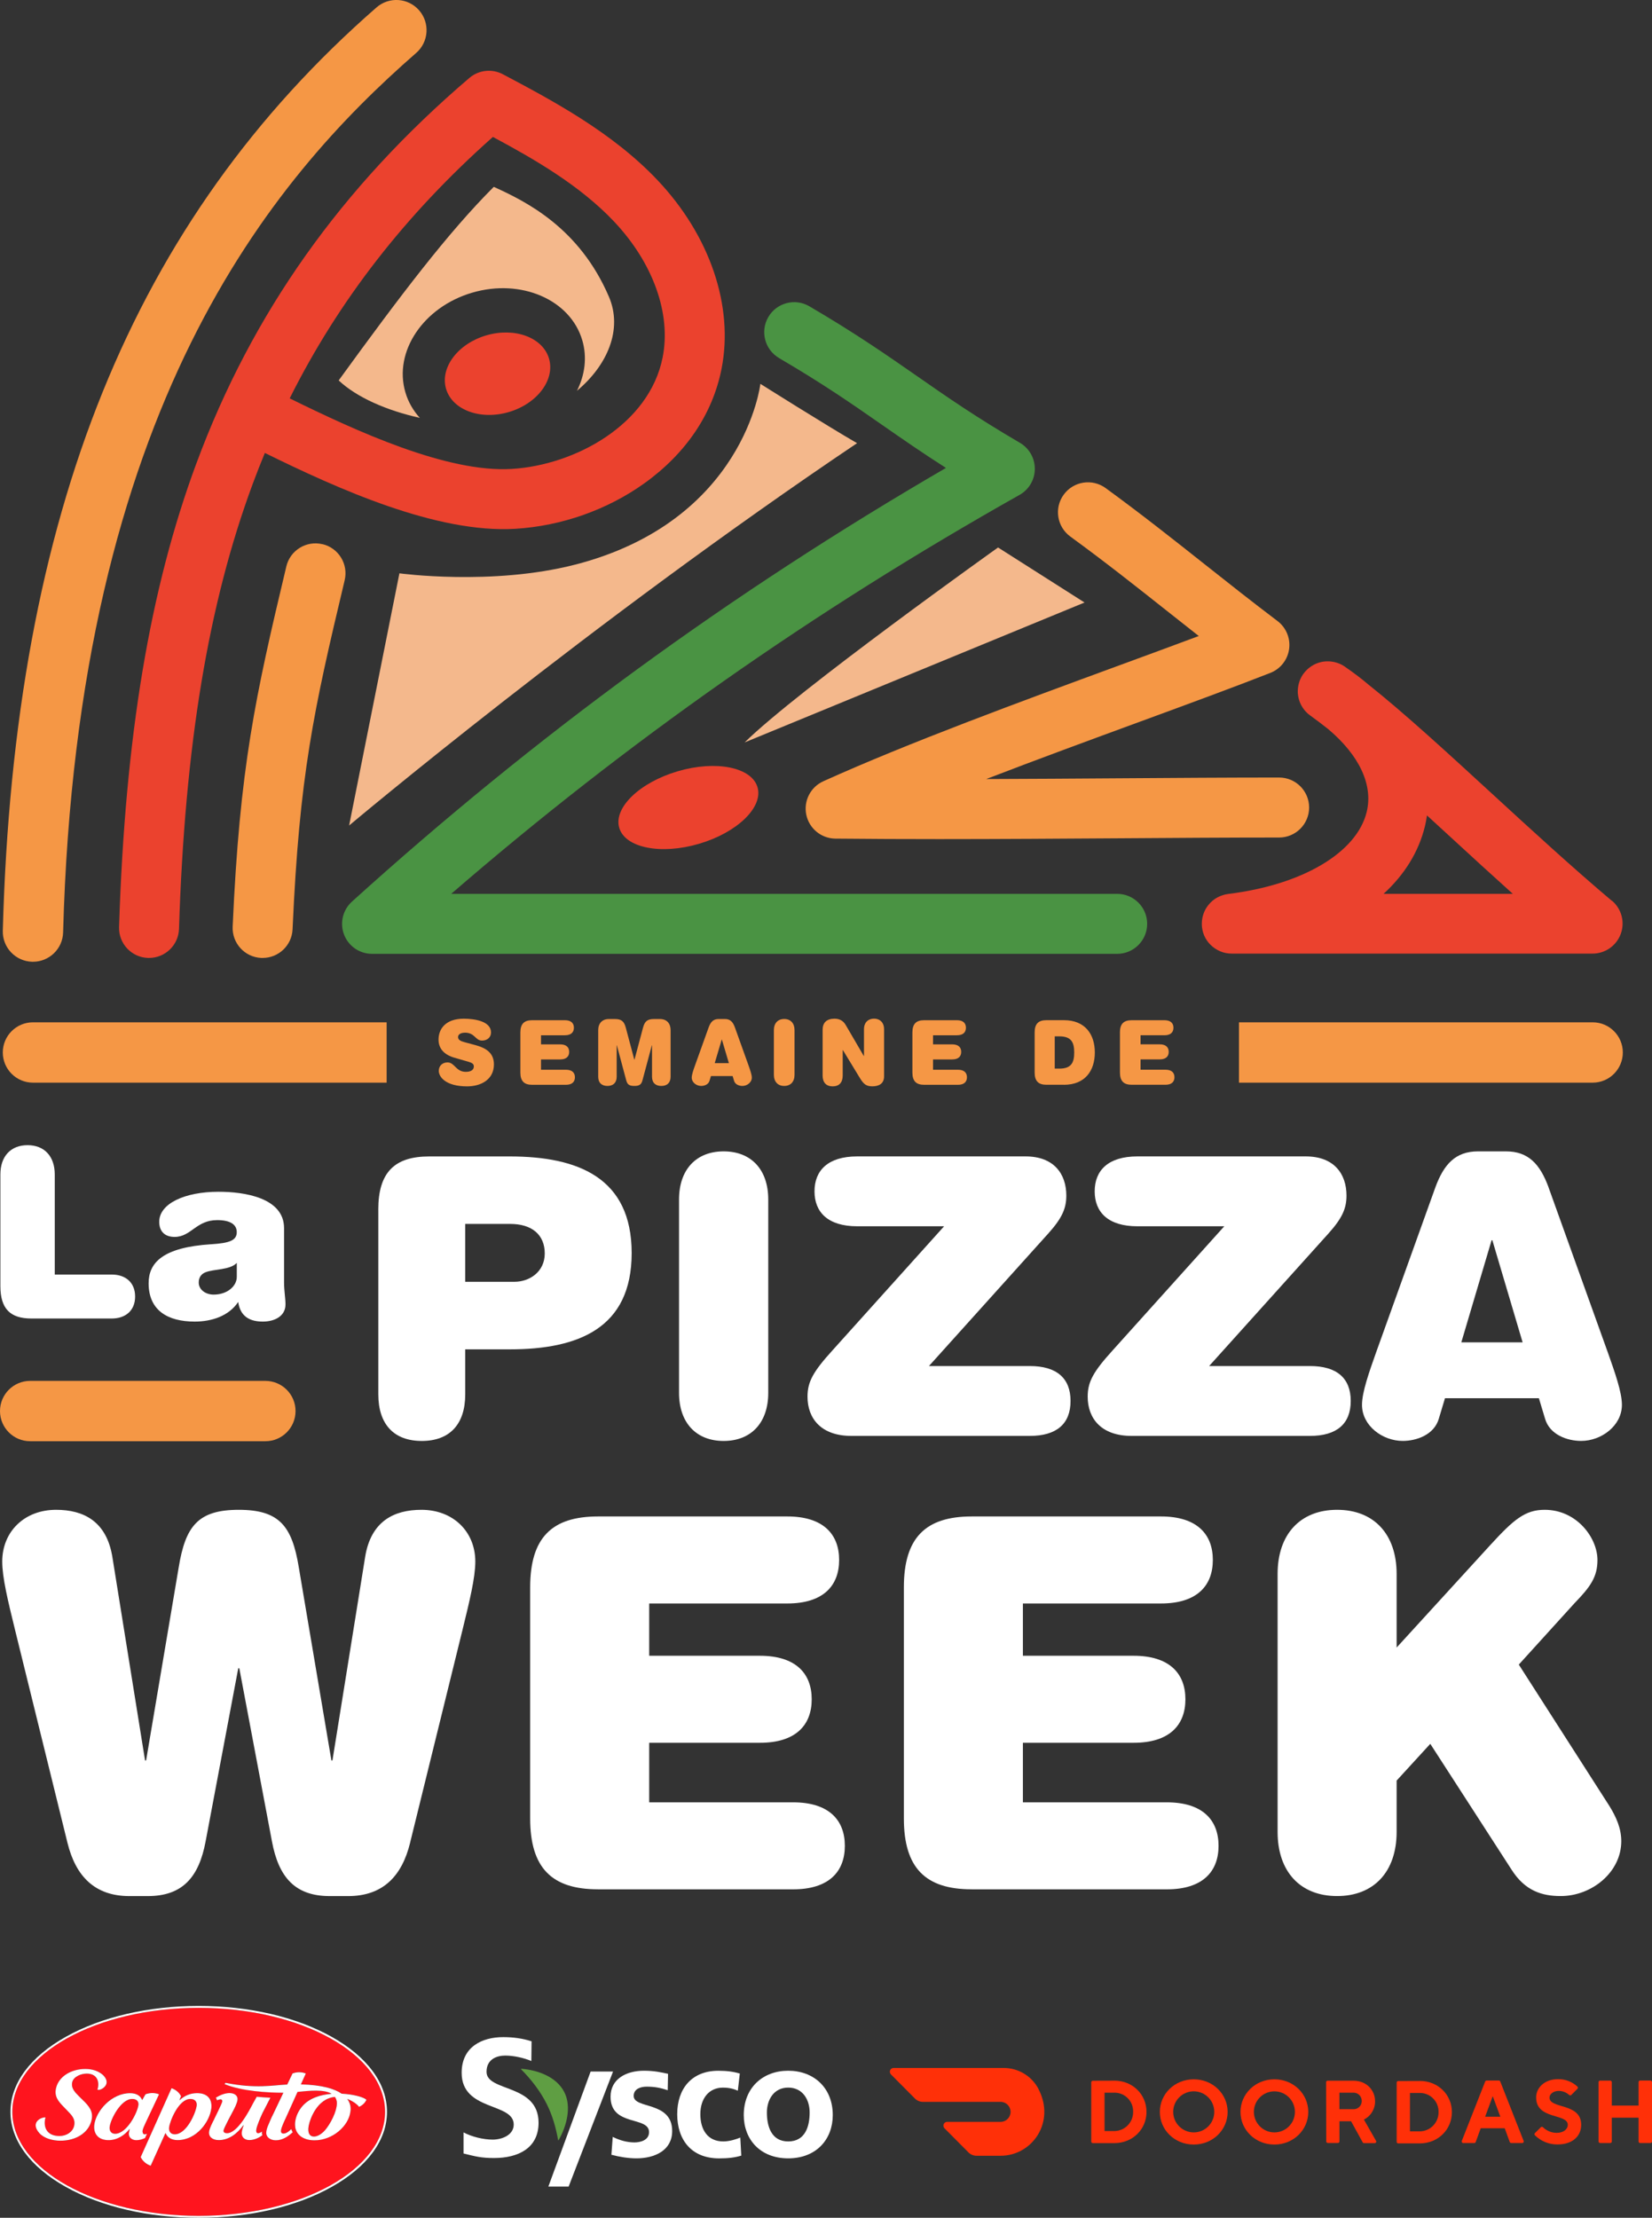 <?xml version="1.0" encoding="UTF-8"?><svg xmlns="http://www.w3.org/2000/svg" viewBox="0 0 472.17 633.59"><rect x="0" y="0" width="472.17" height="633.59" fill="#333333" stroke="none"/><defs><style>.f{fill:none;}.g{fill:#f4b88c;}.h{fill:#f59745;}.i{fill:#eb422e;}.j{fill:#fff;}.k{fill:#ff141e;}.l{fill:#ff3008;}.m{fill:#5f9e43;}.n{fill:#4a9343;}</style></defs><g id="a"/><g id="b"><g id="c"><g><g><path class="f" d="M155.71,358.09c0-5.32-3.66-8.43-9.87-8.43h-12.86v16.52h14.08c4.21,0,8.65-2.66,8.65-8.1Z"/><path class="f" d="M146.25,133.98c18.08-1.09,39.35-12.64,43.16-31.9,2.46-12.49-2.75-27-13.94-38.83-9.67-10.22-22.52-17.66-34.58-24.12-24.95,22.14-44.12,46.77-58.08,74.69,19.23,9.46,45.04,21.27,63.44,20.16Zm-.83-16.26c-8.13,2.38-16.15-.59-17.93-6.64-1.78-6.05,3.37-12.89,11.5-15.27,8.13-2.38,16.15,.59,17.93,6.64s-3.37,12.89-11.5,15.27Zm-4.27-64.33c9.3,4.22,24.45,11.71,32.9,31.37,4.01,9.34-.42,19.61-9.12,26.89,2.27-4.53,2.94-9.57,1.52-14.42-3.41-11.62-17.49-17.71-31.46-13.61-13.97,4.1-22.52,16.84-19.11,28.45,.82,2.78,2.25,5.24,4.14,7.33-9.42-2.11-17.97-5.82-23.18-10.7,17.72-24.41,31.22-42.2,44.33-55.3Z"/><polygon class="f" points="206.33 296.99 206.28 296.99 204.28 303.73 208.33 303.73 206.33 296.99"/><path class="f" d="M307.03,300.68c0-2.92-.85-4.61-4.26-4.61h-1.31v9.23h1.31c3.41,0,4.26-1.69,4.26-4.61Z"/><path class="f" d="M407.86,232.95c-.16,1.15-.36,2.18-.57,3.05-1.78,7.36-5.85,13.9-11.83,19.36h36.94c-5.97-5.36-11.9-10.81-17.74-16.17-2.29-2.1-4.56-4.19-6.8-6.24Z"/><path class="f" d="M56.8,366.41c0,2.09,2.03,3.45,4.26,3.45,3.92,0,6.62-2.43,6.62-5.07v-3.99c-1.96,2.09-6.49,1.69-8.99,2.7-1.15,.47-1.89,1.42-1.89,2.91Z"/><polygon class="f" points="426.32 354.32 417.67 383.49 435.19 383.49 426.54 354.32 426.32 354.32"/><path class="i" d="M56.16,132.29c-13.36,36.04-20.39,78.15-22.13,132.54-.15,4.73,3.56,8.69,8.29,8.84,.09,0,.19,0,.28,0,4.6,0,8.41-3.66,8.56-8.29,1.68-52.49,8.38-92.89,21.07-127.14,1.11-2.98,2.26-5.93,3.47-8.84,20.86,10.25,49.08,23.02,71.59,21.67,13.22-.8,26.34-5.43,36.95-13.05,11.85-8.51,19.45-19.8,21.99-32.64,3.54-17.92-3.31-38.08-18.31-53.92-13.01-13.75-30.31-22.89-44.2-30.25-3.1-1.64-6.9-1.22-9.57,1.06-36.61,31.24-62.12,67.22-77.98,110.02ZM140.88,39.12c12.06,6.46,24.91,13.91,34.58,24.12,11.19,11.82,16.41,26.34,13.94,38.83-3.8,19.26-25.07,30.81-43.16,31.9-18.41,1.11-44.21-10.7-63.44-20.16,13.96-27.92,33.12-52.55,58.08-74.69Z"/><path class="h" d="M92.16,155.47c-4.61-1.1-9.22,1.74-10.32,6.34-8.93,37.43-13.32,57.45-15.34,102.92-.21,4.73,3.45,8.73,8.18,8.94,.13,0,.26,0,.39,0,4.56,0,8.35-3.59,8.55-8.19,1.96-44.01,5.98-62.37,14.89-99.71,1.1-4.6-1.74-9.22-6.34-10.32Z"/><path class="n" d="M222.67,102.3c12.62,7.38,20.84,13.09,29.54,19.15,5.57,3.87,11.26,7.83,18.16,12.23-61.64,35.81-117.3,76.44-169.78,123.9-2.63,2.38-3.52,6.13-2.25,9.43,1.27,3.31,4.45,5.49,7.99,5.49h212.98c4.73,0,8.57-3.84,8.57-8.57s-3.83-8.57-8.57-8.57H128.96c50.18-43.39,103.52-80.8,162.45-113.98,2.67-1.5,4.34-4.33,4.36-7.39s-1.59-5.92-4.24-7.47c-12.62-7.38-20.84-13.09-29.54-19.15-8.59-5.97-17.48-12.15-30.67-19.87-4.08-2.39-9.33-1.02-11.72,3.07-2.39,4.08-1.01,9.33,3.07,11.72Z"/><path class="h" d="M238.76,239.58c9.79,.1,19.71,.14,29.67,.14,17.13,0,34.36-.12,51.23-.23,16.14-.11,31.38-.22,45.94-.22,4.73,0,8.57-3.84,8.57-8.57s-3.83-8.57-8.57-8.57c-14.62,0-29.89,.11-46.06,.22-12.42,.09-25.03,.17-37.65,.21,14.62-5.63,29.83-11.21,44.08-16.44,13.91-5.1,27.04-9.93,37.13-13.89,2.88-1.13,4.93-3.74,5.35-6.81,.42-3.07-.85-6.13-3.32-8-7.39-5.59-14.24-11.01-20.86-16.25-8.86-7.02-18.03-14.28-28.27-21.74-3.82-2.78-9.18-1.95-11.97,1.88-2.79,3.82-1.94,9.18,1.88,11.97,9.96,7.26,18.59,14.09,27.72,21.32,2.94,2.33,5.93,4.7,9,7.1-6.97,2.61-14.64,5.42-22.57,8.33-28.37,10.41-60.53,22.22-84.75,33.17-3.66,1.66-5.68,5.63-4.86,9.57,.83,3.93,4.27,6.76,8.29,6.81Z"/><path class="i" d="M460.73,257.38c-11.43-9.64-23.15-20.4-34.48-30.81-12.75-11.71-24.92-22.88-35.2-31.05-1.94-1.65-4.1-3.29-6.47-4.92-.03-.02-.06-.05-.09-.07-.01-.01-.03-.02-.04-.03-.05-.03-.09-.07-.14-.1-.08-.05-.15-.09-.23-.14-.15-.09-.29-.19-.44-.27-.1-.06-.2-.1-.3-.15-.16-.08-.31-.16-.47-.22-.1-.04-.21-.08-.32-.12-.16-.06-.32-.12-.48-.17-.11-.03-.22-.06-.33-.09-.16-.04-.31-.09-.47-.12-.12-.02-.23-.04-.35-.06-.16-.03-.31-.05-.47-.07-.12-.01-.24-.02-.36-.03-.15-.01-.31-.02-.46-.02-.12,0-.24,0-.37,0-.15,0-.3,0-.46,.02-.12,.01-.24,.03-.37,.04-.15,.02-.3,.04-.45,.06-.12,.02-.24,.05-.36,.08-.15,.03-.29,.07-.44,.11-.12,.03-.24,.07-.35,.11-.14,.05-.29,.09-.43,.15-.12,.05-.23,.1-.35,.15-.14,.06-.27,.12-.41,.19-.12,.06-.23,.12-.34,.19-.13,.07-.26,.14-.38,.22-.11,.07-.22,.15-.33,.23-.12,.08-.23,.16-.35,.25-.11,.09-.22,.18-.33,.27-.11,.09-.21,.18-.31,.28-.11,.1-.21,.21-.31,.32-.09,.1-.19,.2-.28,.3-.1,.12-.19,.24-.29,.36-.06,.08-.13,.16-.19,.24-.02,.03-.04,.06-.06,.09-.02,.03-.05,.06-.07,.09-.06,.1-.12,.19-.18,.29-.07,.12-.15,.24-.22,.36-.07,.13-.14,.26-.2,.4-.06,.12-.12,.25-.18,.37-.06,.14-.11,.28-.16,.42-.05,.12-.09,.24-.13,.37-.05,.15-.08,.3-.12,.45-.03,.12-.06,.24-.09,.36-.03,.15-.06,.31-.08,.46-.02,.12-.04,.24-.05,.35-.02,.16-.03,.32-.04,.47,0,.12-.02,.23-.02,.35,0,.16,0,.32,0,.48,0,.11,0,.23,.02,.34,.01,.16,.03,.32,.06,.47,.02,.11,.03,.23,.05,.34,.03,.16,.06,.31,.1,.46,.03,.11,.05,.23,.08,.34,.04,.15,.09,.3,.14,.45,.04,.11,.07,.22,.12,.33,.06,.15,.12,.29,.18,.43,.05,.11,.09,.22,.15,.32,.07,.14,.15,.28,.23,.41,.06,.1,.12,.21,.18,.31,.08,.13,.18,.27,.27,.4,.07,.1,.14,.2,.21,.29,.1,.13,.21,.25,.31,.37,.08,.09,.16,.18,.24,.27,.11,.12,.23,.23,.35,.34,.09,.08,.18,.17,.27,.25,.12,.11,.25,.2,.38,.3,.08,.06,.15,.13,.23,.18,1.62,1.16,3.33,2.46,5.12,3.87,8.89,7.5,12.88,15.92,11.01,23.65-2.82,11.65-18.36,20.85-39.6,23.45-.09,.01-.18,.03-.27,.05-.17,.03-.35,.05-.52,.09-.11,.02-.22,.06-.33,.09-.16,.04-.32,.08-.48,.14-.12,.04-.24,.09-.36,.13-.14,.05-.28,.1-.42,.16-.13,.06-.26,.12-.38,.18-.12,.06-.24,.12-.36,.18-.13,.07-.26,.15-.39,.23-.11,.07-.21,.13-.31,.2-.13,.09-.25,.18-.37,.27-.1,.08-.2,.15-.29,.23-.11,.1-.22,.2-.33,.3-.09,.09-.19,.17-.28,.27-.1,.1-.19,.21-.28,.31-.09,.1-.18,.2-.27,.31-.08,.1-.16,.21-.24,.32-.09,.12-.17,.23-.25,.35-.07,.11-.13,.22-.2,.32-.08,.13-.15,.25-.22,.39-.06,.11-.11,.23-.17,.35-.06,.13-.12,.26-.18,.4-.05,.13-.1,.26-.14,.39-.05,.13-.09,.26-.13,.39-.04,.15-.08,.3-.12,.45-.03,.12-.06,.23-.08,.35-.03,.17-.06,.35-.08,.52-.01,.11-.03,.21-.04,.32-.02,.18-.02,.37-.03,.56,0,.08-.01,.17-.01,.25,0,.02,0,.04,0,.06,0,.16,.01,.33,.02,.49,0,.13,.01,.27,.03,.4,0,.03,0,.05,0,.08,.02,.13,.04,.26,.07,.38,.02,.12,.04,.24,.06,.36,.03,.16,.08,.32,.12,.48,.03,.1,.05,.21,.08,.31,.08,.25,.17,.5,.27,.75h0c.11,.27,.23,.51,.36,.75,.01,.02,.03,.04,.04,.07,.12,.21,.24,.42,.38,.62,.04,.06,.08,.11,.12,.16,.11,.16,.23,.32,.35,.47,.06,.07,.12,.14,.18,.2,.11,.13,.23,.26,.35,.38,.07,.08,.15,.15,.23,.22,.11,.11,.23,.21,.34,.31,.09,.08,.18,.15,.28,.22,.11,.09,.23,.17,.34,.26,.1,.07,.21,.14,.32,.21,.11,.07,.23,.14,.35,.21,.11,.07,.23,.13,.34,.19,.12,.06,.24,.12,.37,.18,.12,.05,.24,.11,.36,.16,.13,.05,.27,.1,.4,.15,.12,.04,.23,.08,.35,.12,.16,.05,.32,.08,.48,.12,.1,.02,.2,.05,.3,.07,.2,.04,.41,.07,.61,.09,.07,0,.13,.02,.2,.03,.28,.03,.56,.04,.84,.04h103.15c3.6,0,6.81-2.25,8.05-5.63,1.24-3.38,.23-7.17-2.52-9.49Zm-65.28-2.02c5.98-5.47,10.05-12,11.83-19.36,.21-.87,.41-1.89,.57-3.05,2.24,2.05,4.51,4.13,6.8,6.24,5.83,5.36,11.77,10.81,17.74,16.17h-36.94Z"/><path class="g" d="M120,119.39c-1.89-2.08-3.33-4.54-4.14-7.33-3.41-11.62,5.15-24.36,19.11-28.45,13.97-4.1,28.05,2,31.46,13.61,1.42,4.85,.75,9.89-1.52,14.42,8.71-7.28,13.14-17.55,9.12-26.89-8.45-19.66-23.6-27.15-32.9-31.37-13.11,13.11-26.6,30.89-44.33,55.3,5.21,4.89,13.76,8.59,23.18,10.7Z"/><path class="i" d="M138.99,95.81c-8.13,2.38-13.27,9.22-11.5,15.27,1.78,6.05,9.8,9.02,17.93,6.64,8.13-2.38,13.27-9.22,11.5-15.27s-9.8-9.02-17.93-6.64Z"/><path class="i" d="M193.71,220.34c-10.91,3.2-18.4,10.44-16.72,16.16s11.89,7.77,22.8,4.56c10.91-3.2,18.4-10.44,16.72-16.16-1.68-5.72-11.89-7.77-22.8-4.56Z"/><path class="g" d="M164.32,161.32c-23.67,6.08-50.16,2.47-50.16,2.47l-14.38,72.05s68.76-57.86,145.18-109.23c-9.09-5.26-27.63-16.95-27.63-16.95,0,0-4.51,39.2-53.02,51.67Z"/><path class="h" d="M9.19,274.76c.08,0,.16,0,.24,0,4.65,0,8.49-3.71,8.61-8.39C22.09,116.52,77.58,51.21,118.96,15.12c3.59-3.13,3.96-8.58,.83-12.17-3.13-3.59-8.58-3.96-12.17-.83C37.97,62.87,4.02,146.69,.8,265.91c-.13,4.76,3.63,8.72,8.39,8.85Z"/><path class="g" d="M285.26,156.41s-57.18,40.7-72.43,55.69l97.15-39.97-24.72-15.72Z"/><path class="h" d="M9.42,309.3H110.51v-17.24H9.42c-4.76,0-8.62,3.86-8.62,8.62s3.86,8.62,8.62,8.62Z"/><path class="h" d="M463.83,300.68c0-4.76-3.86-8.62-8.62-8.62h-101.09v17.24h101.09c4.76,0,8.62-3.86,8.62-8.62Z"/><path class="j" d="M108.13,345.56v52.79c0,8.54,4.44,13.31,12.42,13.31s12.42-4.77,12.42-13.31v-12.86h12.75c19.52,0,34.82-5.99,34.82-27.5s-15.3-27.61-34.82-27.61h-23.07c-9.87,0-14.53,4.55-14.53,15.19Zm24.84,4.1h12.86c6.21,0,9.87,3.1,9.87,8.43s-4.44,8.1-8.65,8.1h-14.08v-16.52Z"/><path class="j" d="M194.08,342.68v55.23c0,8.54,4.88,13.75,12.75,13.75s12.75-5.21,12.75-13.75v-55.23c0-8.54-4.88-13.75-12.75-13.75s-12.75,5.21-12.75,13.75Z"/><path class="j" d="M294.34,410.22c7.65,0,11.64-3.44,11.64-9.98s-3.99-9.98-11.64-9.98h-28.83l34.16-37.93c3.88-4.33,5.1-7.1,5.1-10.76,0-6.21-3.55-11.2-11.64-11.2h-48.13c-8.32,0-12.2,3.99-12.2,9.98s3.88,9.98,12.2,9.98h24.84l-31.94,35.49c-5.54,6.1-7.1,8.98-7.1,13.2,0,6.21,3.88,11.2,12.53,11.2h51.01Z"/><path class="j" d="M386.06,400.24c0-6.54-3.99-9.98-11.64-9.98h-28.83l34.16-37.93c3.88-4.33,5.1-7.1,5.1-10.76,0-6.21-3.55-11.2-11.64-11.2h-48.13c-8.32,0-12.2,3.99-12.2,9.98s3.88,9.98,12.2,9.98h24.84l-31.94,35.49c-5.54,6.1-7.1,8.98-7.1,13.2,0,6.21,3.88,11.2,12.53,11.2h51.01c7.65,0,11.64-3.44,11.64-9.98Z"/><path class="j" d="M442.62,339.24c-2.44-6.65-5.77-10.31-12.2-10.31h-7.98c-6.43,0-9.76,3.66-12.2,10.31l-16.97,47.24c-1.88,5.32-3.99,11.2-3.99,14.86,0,5.99,5.88,10.31,11.64,10.31,3.99,0,8.98-1.77,10.31-6.32l1.77-5.88h26.84l1.77,5.88c1.33,4.55,6.32,6.32,10.31,6.32,5.77,0,11.65-4.33,11.65-10.31,0-3.66-2.11-9.54-3.99-14.86l-16.97-47.24Zm-24.95,44.25l8.65-29.17h.22l8.65,29.17h-17.52Z"/><path class="j" d="M117.21,526.45l14.94-60.65c2.07-8.43,3.7-15.09,3.7-19.68,0-8.58-6.36-14.79-15.39-14.79-7.84,0-14.5,3.25-16.12,13.61l-9.32,57.99h-.3l-9.32-55.18c-1.92-11.69-5.47-16.42-17.16-16.42s-15.24,4.73-17.16,16.42l-9.32,55.18h-.3l-9.32-57.99c-1.63-10.36-8.28-13.61-16.12-13.61-9.02,0-15.38,6.21-15.38,14.79,0,4.59,1.63,11.24,3.7,19.68l14.94,60.65c2.37,9.62,7.84,15.24,17.75,15.24h5.18c9.91,0,14.65-5.33,16.57-15.68l9.32-49.41h.3l9.32,49.41c1.92,10.36,6.66,15.68,16.57,15.68h5.18c9.91,0,15.39-5.62,17.75-15.24Z"/><path class="j" d="M170.91,539.76h55.77c10.21,0,14.79-5.03,14.79-12.43s-4.59-12.43-14.79-12.43h-41.13v-17.01h31.66c10.21,0,14.79-5.03,14.79-12.43s-4.59-12.43-14.79-12.43h-31.66v-14.94h39.5c10.21,0,14.79-5.03,14.79-12.43s-4.59-12.43-14.79-12.43h-54.14c-13.17,0-19.38,6.06-19.38,20.27v65.98c0,14.2,6.21,20.27,19.38,20.27Z"/><path class="j" d="M277.72,539.76h55.77c10.21,0,14.79-5.03,14.79-12.43s-4.59-12.43-14.79-12.43h-41.13v-17.01h31.66c10.21,0,14.79-5.03,14.79-12.43s-4.59-12.43-14.79-12.43h-31.66v-14.94h39.5c10.21,0,14.79-5.03,14.79-12.43s-4.59-12.43-14.79-12.43h-54.14c-13.17,0-19.38,6.06-19.38,20.27v65.98c0,14.2,6.21,20.27,19.38,20.27Z"/><path class="j" d="M434.09,475.56l15.98-17.6c4.44-4.59,6.51-7.4,6.51-12.28,0-6.36-5.92-14.35-15.09-14.35-5.62,0-8.88,2.81-15.53,10.06l-26.78,29.29v-21.01c0-11.39-6.51-18.34-17.01-18.34s-17.01,6.95-17.01,18.34v73.67c0,11.39,6.51,18.34,17.01,18.34s17.01-6.95,17.01-18.34v-14.65l9.62-10.5,23.23,35.95c3.85,6.07,8.73,7.54,14.05,7.54,8.88,0,17.31-6.81,17.31-15.68,0-3.7-1.48-6.95-3.4-10.06l-25.89-40.39Z"/><path class="j" d="M8.96,376.68H31.93c3.99,0,6.69-2.3,6.69-6.28s-2.7-6.28-6.69-6.28H15.65v-28.58c0-5.2-2.97-8.38-7.77-8.38S.11,330.33,.11,335.53v31.89c0,6.49,2.84,9.26,8.85,9.26Z"/><path class="j" d="M60.38,355.46c-13.85,.88-17.9,5.27-17.9,11.15,0,7.77,5.47,10.95,13.17,10.95,4.8,0,9.73-1.55,12.43-5.61,.47,3.18,2.23,5.61,7.03,5.61,3.31,0,6.49-1.49,6.49-4.93,0-1.69-.41-3.85-.41-6.28v-15.47c0-8.72-11.35-10.41-18.72-10.41-9.66,0-16.96,3.38-16.96,8.58,0,2.77,1.62,4.32,4.39,4.32,4.73,0,6.15-4.8,12.16-4.8,3.72,0,5.61,1.22,5.61,3.45,0,2.36-2.09,3.11-7.3,3.45Zm7.3,9.32c0,2.64-2.7,5.07-6.62,5.07-2.23,0-4.26-1.35-4.26-3.45,0-1.49,.74-2.43,1.89-2.91,2.5-1.01,7.03-.61,8.99-2.7v3.99Z"/><path class="h" d="M8.62,411.74H75.85c4.76,0,8.62-3.86,8.62-8.62s-3.86-8.62-8.62-8.62H8.62c-4.76,0-8.62,3.86-8.62,8.62s3.86,8.62,8.62,8.62Z"/><path class="h" d="M132.86,295.02c2.92,0,2.95,2.26,4.92,2.26,1.46,0,2.56-.9,2.56-2.33,0-3.1-4.41-3.92-7.82-3.92-5.13,0-7.18,2.9-7.18,5.97,0,2.59,1.62,4.33,4.56,5.18l3.92,1.13c1.08,.31,1.61,.62,1.61,1.36,0,1.13-1.08,1.54-2.28,1.54-2.9,0-3.15-2.69-5.25-2.69-1.44,0-2.49,.97-2.49,2.41,0,1.67,1.9,4.43,8.1,4.43,3.9,0,7.66-1.9,7.66-6.28,0-3.2-2.13-4.64-5.23-5.49l-3.05-.82c-1.26-.33-1.97-.69-1.97-1.51s.92-1.23,1.92-1.23Z"/><path class="h" d="M161.47,295.76c1.77,0,2.56-.87,2.56-2.15s-.79-2.15-2.56-2.15h-9.38c-2.28,0-3.36,1.05-3.36,3.51v11.43c0,2.46,1.08,3.51,3.36,3.51h9.67c1.77,0,2.56-.87,2.56-2.15s-.79-2.15-2.56-2.15h-7.13v-2.95h5.49c1.77,0,2.56-.87,2.56-2.15s-.79-2.15-2.56-2.15h-5.49v-2.59h6.84Z"/><path class="h" d="M189.03,310.24c1.59,0,2.64-.87,2.64-2.64v-13.28c0-1.9-1.05-3.2-3.08-3.2h-1.67c-1.87,0-2.64,.64-3.13,2.46l-2.44,9.15h-.05l-2.44-9.15c-.49-1.82-1.26-2.46-3.13-2.46h-1.67c-2.02,0-3.08,1.31-3.08,3.2v13.28c0,1.77,1.05,2.64,2.64,2.64s2.64-.87,2.64-2.64v-8.97h.05l2.67,9.97c.33,1.26,.92,1.64,2.33,1.64s2-.38,2.33-1.64l2.67-9.97h.05v8.97c0,1.77,1.05,2.64,2.64,2.64Z"/><path class="h" d="M227.09,307.06v-12.77c0-1.97-1.13-3.18-2.95-3.18s-2.95,1.2-2.95,3.18v12.77c0,1.97,1.13,3.18,2.95,3.18s2.95-1.2,2.95-3.18Z"/><path class="h" d="M240.86,307.27v-7.28h.05l4.9,8.05c1.13,1.87,1.97,2.31,3.54,2.31,1.87,0,3.33-.79,3.33-2.82v-13.56c0-1.72-1.08-2.95-2.87-2.95s-2.87,1.23-2.87,2.95v7.72h-.05l-5.18-8.87c-.74-1.26-1.79-1.79-3.21-1.79-2.23,0-3.38,1.15-3.38,3.15v13.1c0,1.97,1.03,3.08,2.87,3.08s2.87-1.1,2.87-3.08Z"/><path class="h" d="M273.52,295.76c1.77,0,2.56-.87,2.56-2.15s-.79-2.15-2.56-2.15h-9.38c-2.28,0-3.36,1.05-3.36,3.51v11.43c0,2.46,1.08,3.51,3.36,3.51h9.67c1.77,0,2.56-.87,2.56-2.15s-.79-2.15-2.56-2.15h-7.13v-2.95h5.49c1.77,0,2.56-.87,2.56-2.15s-.79-2.15-2.56-2.15h-5.49v-2.59h6.84Z"/><path class="h" d="M320.1,294.96v11.43c0,2.46,1.08,3.51,3.36,3.51h9.66c1.77,0,2.56-.87,2.56-2.15s-.79-2.15-2.56-2.15h-7.13v-2.95h5.49c1.77,0,2.56-.87,2.56-2.15s-.79-2.15-2.56-2.15h-5.49v-2.59h6.84c1.77,0,2.56-.87,2.56-2.15s-.79-2.15-2.56-2.15h-9.38c-2.28,0-3.36,1.05-3.36,3.51Z"/><path class="h" d="M304.08,309.91c6.13,0,8.84-4.1,8.84-9.23s-2.72-9.23-8.84-9.23h-5c-2.28,0-3.36,1.05-3.36,3.51v11.43c0,2.46,1.08,3.51,3.36,3.51h5Zm-2.62-13.84h1.31c3.41,0,4.26,1.69,4.26,4.61s-.85,4.61-4.26,4.61h-1.31v-9.23Z"/><path class="h" d="M202.79,308.78l.41-1.36h6.2l.41,1.36c.31,1.05,1.46,1.46,2.38,1.46,1.33,0,2.69-1,2.69-2.38,0-.85-.49-2.2-.92-3.44l-3.92-10.92c-.56-1.54-1.33-2.38-2.82-2.38h-1.85c-1.49,0-2.26,.85-2.82,2.38l-3.92,10.92c-.44,1.23-.92,2.59-.92,3.44,0,1.38,1.36,2.38,2.69,2.38,.92,0,2.08-.41,2.38-1.46Zm3.49-11.79h.05l2,6.74h-4.05l2-6.74Z"/></g><g><g id="d"><g id="e"><path class="l" d="M315.7,597.85v10.96h2.81c2.99-.03,5.39-2.48,5.36-5.47h0c.09-2.95-2.22-5.4-5.16-5.49-.06,0-.13,0-.19,0h-2.81Zm2.81-3.44c5.23,0,9.18,3.95,9.18,8.93s-3.96,8.92-9.18,8.92h-6.17c-.25,0-.44-.2-.44-.44v-16.94c0-.25,.2-.44,.44-.44l6.17-.02Z"/><path class="l" d="M341.19,609.2c3.24,0,5.87-2.63,5.87-5.87s-2.63-5.87-5.87-5.87c-3.24,0-5.87,2.63-5.87,5.87,0,3.24,2.63,5.86,5.87,5.87m0-15.17c5.48,0,9.69,4.21,9.69,9.32s-4.21,9.32-9.69,9.32-9.69-4.21-9.69-9.32,4.21-9.32,9.69-9.32"/><path class="l" d="M364.24,609.2c3.24,0,5.87-2.62,5.87-5.86,0-3.24-2.62-5.87-5.86-5.87-3.24,0-5.87,2.62-5.87,5.86h0c0,3.24,2.63,5.86,5.86,5.87m0-15.17c5.49,0,9.69,4.21,9.69,9.32s-4.21,9.32-9.69,9.32-9.69-4.21-9.69-9.32,4.21-9.32,9.69-9.32"/><path class="l" d="M386.79,597.85h-3.96v4.72h3.96c1.28,.06,2.36-.93,2.42-2.21,0-.03,0-.06,0-.09,.04-1.3-.97-2.38-2.27-2.42-.05,0-.1,0-.15,0m-7.78-2.98c0-.25,.2-.44,.44-.44h7.44c3.55,0,6.13,2.6,6.13,5.87,.03,2.21-1.21,4.24-3.19,5.23l3.45,6.05c.14,.2,.08,.48-.12,.61-.08,.05-.18,.08-.27,.07h-3.02c-.17,0-.33-.09-.4-.24l-3.31-6.01h-3.32v5.77c0,.25-.2,.44-.44,.44h-2.9c-.25,0-.44-.2-.44-.44l-.04-16.91Z"/><path class="l" d="M402.99,597.93v10.97h2.81c2.99-.03,5.39-2.49,5.36-5.48h0c.09-2.94-2.22-5.4-5.16-5.49-.06,0-.13,0-.19,0h-2.81Zm2.81-3.44c5.23,0,9.18,3.95,9.18,8.92s-3.95,8.93-9.18,8.93h-6.17c-.25,0-.44-.2-.44-.44v-16.94c0-.25,.2-.44,.44-.44l6.17-.02Z"/><path class="l" d="M426.65,598.85l-2.17,5.87h4.34l-2.17-5.87Zm-3.44,9.18l-1.42,3.9c-.06,.19-.24,.32-.44,.31h-3.08c-.24,.02-.46-.15-.49-.4,0-.08,0-.16,.04-.24l6.66-16.92c.07-.19,.25-.31,.44-.3h3.45c.2-.01,.38,.11,.44,.3l6.66,16.92c.11,.22,.01,.49-.21,.59-.07,.04-.16,.05-.24,.04h-3.08c-.2,0-.38-.12-.44-.31l-1.42-3.9h-6.88Z"/><path class="l" d="M439.05,599.22c0-2.8,2.42-5.23,6.25-5.23,2.06-.04,4.05,.72,5.55,2.12,.18,.18,.18,.47,0,.65l-1.72,1.72c-.17,.18-.45,.19-.63,.03h0c-.81-.74-1.86-1.15-2.96-1.17-1.53,0-2.66,.89-2.66,1.91,0,3.32,9.05,1.41,9.05,7.78,0,3.19-2.42,5.61-6.76,5.61-2.41,.03-4.73-.91-6.45-2.6-.18-.17-.19-.45-.02-.63l.02-.02,1.65-1.65c.17-.18,.45-.18,.63-.02l.02,.02c1.05,1.01,2.44,1.58,3.9,1.59,1.92,0,3.18-1.02,3.18-2.3,0-3.31-9.04-1.4-9.04-7.78"/><path class="l" d="M468.33,594.85v6.68h-7.65v-6.66c.01-.24-.18-.45-.42-.47,0,0-.02,0-.02,0h-2.9c-.25,0-.44,.2-.44,.44,0,0,0,.02,0,.02v16.9c-.01,.24,.18,.45,.42,.47,0,0,.02,0,.02,0h2.9c.25,0,.44-.2,.44-.44,0,0,0-.02,0-.02v-6.78h7.65v6.78c-.01,.24,.18,.45,.42,.47,.02,0,.03,0,.05,0h2.9c.24,.01,.45-.18,.47-.42,0-.02,0-.03,0-.05v-16.92c.01-.24-.18-.45-.42-.47-.02,0-.03,0-.05,0h-2.9c-.24-.01-.45,.18-.47,.42,0,.02,0,.03,0,.05Z"/><path class="l" d="M296.79,596.73c-1.95-3.67-5.77-5.95-9.93-5.94h-31.45c-.6,0-1.08,.49-1.07,1.09,0,.28,.12,.55,.31,.75l6.85,6.89c.6,.61,1.42,.95,2.28,.95h22.17c1.58-.02,2.87,1.25,2.89,2.83,.02,1.58-1.25,2.87-2.83,2.89h-15.29c-.6,0-1.08,.49-1.07,1.09,0,.28,.12,.55,.31,.75l6.85,6.89c.61,.61,1.43,.95,2.29,.95h6.91c8.99,0,15.79-9.61,10.77-19.14"/></g></g><g><path class="j" d="M151.88,588.81c-2.14-.91-5.09-1.56-7.47-1.56s-5.35,1-5.35,4.64c0,5.79,14.87,3.35,14.87,14.54,0,7.32-5.88,10.09-12.74,10.09-3.7,0-5.35-.48-8.7-1.29v-6.03c2.33,1.24,5.64,2.06,8.31,2.06s6.03-1.29,6.03-4.31c0-6.36-14.88-3.73-14.88-14.78,0-7.46,5.88-10.19,11.86-10.19,2.92,0,5.64,.38,8.12,1.2l-.06,5.62Z"/><path class="j" d="M190.85,597.15c-1.93-.65-3.69-1.02-6-1.02-1.7,0-3.73,.6-3.73,2.65,0,3.81,11,1.39,11,10.03,0,5.57-5.05,7.8-10.2,7.8-2.41,0-4.86-.42-7.17-1.02l.38-5.11c1.98,.98,4.06,1.58,6.23,1.58,1.61,0,4.15-.6,4.15-2.93,0-4.69-11-1.49-11-10.12,0-5.16,4.58-7.43,9.54-7.43,2.97,0,4.91,.46,6.89,.88l-.09,4.69Z"/><path class="j" d="M210.88,597.29c-1.13-.51-2.36-.88-4.29-.88-3.92,0-6.42,3.07-6.42,7.57s2.12,7.8,6.56,7.8c1.79,0,3.78-.65,4.86-1.11l.28,5.16c-1.84,.56-3.73,.79-6.32,.79-7.98,0-11.99-5.34-11.99-12.63s4.15-12.4,11.75-12.4c2.55,0,4.39,.28,6.14,.79l-.57,4.92Z"/><path class="j" d="M225.28,591.58c7.22,0,12.74,4.78,12.74,12.68,0,6.87-4.67,12.35-12.74,12.35s-12.7-5.48-12.7-12.35c0-7.9,5.52-12.68,12.7-12.68Zm0,20.2c4.86,0,6.13-4.27,6.13-8.27,0-3.67-1.98-7.11-6.13-7.11s-6.09,3.53-6.09,7.11c0,3.95,1.27,8.27,6.09,8.27Z"/><polygon class="j" points="175.22 591.81 168.81 591.81 156.73 624.67 162.53 624.67 175.22 591.81"/><path class="m" d="M148.99,591.22c2.68,2.71,5.35,6.02,7.29,9.9,1.73,3.47,2.61,6.85,3.24,10.26,.02,.12,.11,.11,.15,.02,2.31-4.03,3.72-9.51,1.65-13.64-2.16-4.33-7.36-6.33-12.24-6.73-.17,0-.2,.08-.09,.19Z"/></g><g><path class="k" d="M88.42,606.57c-1.39,4.88,2.52,4.8,4.99,1.37,1.72-2.34,3.21-5.82,2.83-7.74-.09-.44-.25-.81-.48-1.15-5.34,.48-7.12,6.74-7.33,7.51Z"/><path class="k" d="M110.07,603.33c0-16.39-23.9-29.72-53.27-29.72s-53.27,13.33-53.27,29.72,23.9,29.72,53.27,29.72,53.27-13.33,53.27-29.72Zm-45.64-8.32c8.79,1.76,13.6,.67,17.67,.49l1.51-3.16c1.24-.46,2.59-.47,3.8,.01l-1.41,3.11c6.14,.14,9.65,1.29,11.66,2.66,3.41,.17,6.35,1.02,7.08,1.73-.42,.91-1.2,1.65-2.12,2.03-.34-.55-1.65-1.61-3.38-2.28,1.35,1.8,.92,3.52,.91,3.67-.5,4.06-5.05,8.17-10.26,8.17-3.1,0-5.07-1.45-5.49-3.63-.04-.25-.11-.93-.04-1.56,.17-1.61,.89-3.23,2.06-4.56,1.99-2.31,5.19-3.3,8.38-3.54-2.21-1.34-6.41-.87-9.76-.54l-3.36,7.46c-.4,.84-1.25,2.65-1.36,3.49-.05,.45,.02,.95,.72,.95,.45,0,.91-.23,1.37-.55,.22-.16,.6-.5,.85-.73,.09,.32,.22,.6,.38,.87v.04c-1.23,1.15-2.86,2.29-4.79,2.29-1.68,0-2.89-.99-2.73-2.35,.03-.43,.19-1.2,.69-2.28,.32-.81,.7-1.62,.98-2.25l3.2-6.72c-4.41,0-11.89-.43-16.79-2.46l.23-.38Zm-1.43,4.77c-.16,0-.53,.1-.96,.26-.07-.27-.18-.52-.32-.75,1.23-.76,2.67-1.31,3.89-1.31,1.41,0,2.44,.75,2.3,1.94-.12,.99-.91,2.5-1.44,3.5,0,0-2.47,4.58-2.56,5.24-.06,.55,.35,.79,.99,.79,3.05,0,6.39-6.51,7.41-8.47l1.09-1.95s1.33,.13,1.88,.16c.75,.05,2.02,.13,2.02,.13l-2.26,4.38c-.56,1.21-1.64,3.62-1.78,4.81-.04,.36-.03,.94,.56,.94,.35-.01,.74-.23,1.09-.47,0,.04,0,.08-.01,.12-.04,.32,0,.63,.11,.91v.02c-1.08,.81-2.37,1.38-3.74,1.38-1.53,0-2.29-1.05-2.15-2.2,.1-.78,.27-1.3,.54-1.99l-.07-.06c-1.69,2.31-4.06,4.25-7.04,4.26-1.71,.01-2.94-.9-2.77-2.38,.13-1.06,.95-2.6,1.49-3.63,0,0,2.24-4.48,2.29-4.97,.05-.34-.1-.64-.55-.64Zm-36.83,5.97c-.87,3.67-4.55,5.83-8.88,5.83-2.39,0-4.75-.72-6.08-2.21-2.55-2.95,.37-4.48,1.8-4.46-.75,2.83,.39,5.33,3.99,5.33,2.02,0,3.78-1.17,4.19-2.87,.45-1.89-.61-3.01-1.85-4.28l-1.17-1.22c-1.53-1.57-2.71-2.98-2.14-5.32,.8-3.36,4.35-5.46,8.35-5.46,2.12,0,3.78,.6,5.09,1.74,2.66,2.68-.63,4.39-1.36,4.23-.18-.03-.25-.08-.25-.08,.7-2.17-.05-4.57-3.06-4.57-1.69,0-3.77,.9-4.14,2.44-.42,1.74,.84,2.94,1.97,4.09l1.07,1.05c1.7,1.65,3.09,3.21,2.48,5.77Zm10.66,3.63c.05-.44,.24-1.1,.24-1.1l-.07-.06c-1.33,1.69-3.44,3.17-5.98,3.17-3.13,0-4.37-2.02-4.08-4.38,.48-3.9,4.87-9.04,10.24-9.04,1.75,0,2.94,.69,3.45,1.97l.94-1.65c1.26-.46,2.66-.47,3.88,0l-3.84,8.15c-.25,.51-.81,1.75-.87,2.23-.05,.37,.05,1.06,.57,1.06,.21,0,.43-.06,.66-.18h0l-.55,1.22c-.79,.37-1.63,.61-2.48,.61-1.41,0-2.28-.91-2.13-2.02Zm10.52,.06h-.07l-4.2,9.29c-1.24-.41-2.29-1.3-2.86-2.46l8.82-19.69c1.18,.39,2.17,1.2,2.72,2.29l-.45,1.05,.07,.06c1.27-1.21,3-1.99,4.94-1.99,2.69,0,3.95,1.37,4.11,3.23,.05,.63-.02,1.1-.02,1.12-.47,3.84-4.24,9.07-9.65,9.07-1.71,0-2.89-.72-3.41-1.97Z"/><path class="k" d="M54.4,599.64c-3.32,0-5.84,6.29-6.07,8.13-.11,.94,.28,1.97,1.62,1.97,3.36,0,6-6.05,6.27-8.22,.12-1-.45-1.88-1.82-1.88Z"/><path class="k" d="M37.8,599.64c-3.28,0-6.2,5.83-6.46,7.98-.11,.88,.28,1.97,1.54,1.97,3.39,0,6.41-6.05,6.68-8.22,.12-.97-.46-1.73-1.76-1.73Z"/><path class="j" d="M94.79,581.89c-10.15-5.69-23.65-8.82-37.99-8.82s-27.84,3.13-37.99,8.82c-10.2,5.71-15.82,13.33-15.82,21.44s5.62,15.73,15.82,21.44c10.15,5.69,23.65,8.82,37.99,8.82s27.84-3.13,37.99-8.82c10.2-5.71,15.82-13.33,15.82-21.44s-5.62-15.73-15.82-21.44ZM3.52,603.33c0-16.39,23.9-29.72,53.27-29.72s53.27,13.33,53.27,29.72-23.9,29.72-53.27,29.72-53.27-13.33-53.27-29.72Z"/><path class="j" d="M23.69,599.98l-1.07-1.05c-1.13-1.14-2.38-2.34-1.97-4.09,.37-1.54,2.45-2.44,4.14-2.44,3.01,0,3.76,2.4,3.06,4.57,0,0,.07,.05,.25,.08,.73,.16,4.02-1.55,1.36-4.23-1.31-1.14-2.97-1.74-5.09-1.74-4,0-7.56,2.1-8.35,5.46-.56,2.34,.61,3.76,2.14,5.32l1.17,1.22c1.24,1.26,2.3,2.38,1.85,4.28-.41,1.71-2.17,2.87-4.19,2.87-3.6,0-4.73-2.51-3.99-5.33-1.43-.03-4.35,1.5-1.8,4.46,1.32,1.49,3.69,2.21,6.08,2.21,4.33,0,8.01-2.16,8.88-5.83,.61-2.56-.78-4.11-2.48-5.77Z"/><path class="j" d="M60.4,602.33s.08-.49,.02-1.12c-.16-1.86-1.42-3.23-4.11-3.23-1.94,0-3.67,.78-4.94,1.99l-.07-.06,.45-1.05c-.55-1.09-1.54-1.9-2.72-2.29l-8.82,19.69c.57,1.16,1.63,2.05,2.86,2.46l4.2-9.29h.07c.52,1.24,1.7,1.97,3.41,1.97,5.41,0,9.18-5.23,9.65-9.07Zm-4.18-.81c-.27,2.17-2.91,8.22-6.27,8.22-1.34,0-1.73-1.03-1.62-1.97,.23-1.84,2.75-8.13,6.07-8.13,1.37,0,1.94,.88,1.82,1.88Z"/><path class="j" d="M41.98,609.59h0c-.23,.1-.46,.16-.66,.16-.52,0-.62-.7-.57-1.06,.06-.48,.62-1.72,.87-2.23l3.84-8.15c-1.22-.48-2.62-.47-3.88,0l-.94,1.65c-.52-1.28-1.7-1.97-3.45-1.97-5.37,0-9.76,5.14-10.24,9.04-.29,2.36,.95,4.38,4.08,4.38,2.54,0,4.65-1.48,5.98-3.17l.07,.06s-.19,.65-.24,1.1c-.14,1.11,.72,2.02,2.13,2.02,.85,0,1.69-.23,2.48-.61l.55-1.21Zm-2.42-8.22c-.27,2.17-3.29,8.22-6.68,8.22-1.27,0-1.66-1.09-1.54-1.97,.26-2.14,3.18-7.98,6.46-7.98,1.3,0,1.88,.76,1.76,1.73Z"/><path class="j" d="M61.25,605.39c-.54,1.03-1.36,2.57-1.49,3.63-.18,1.48,1.05,2.39,2.77,2.38,2.98,0,5.35-1.94,7.04-4.26l.07,.06c-.27,.69-.44,1.21-.54,1.99-.14,1.15,.63,2.2,2.15,2.2,1.38,0,2.66-.57,3.74-1.38v-.02c-.11-.28-.15-.59-.11-.91,0-.04,0-.08,.01-.12-.35,.24-.75,.45-1.09,.47-.59,0-.6-.58-.56-.94,.15-1.19,1.23-3.6,1.78-4.81l2.26-4.38s-1.26-.09-2.02-.13c-.55-.03-1.88-.16-1.88-.16l-1.09,1.95c-1.02,1.96-4.36,8.47-7.41,8.47-.64,0-1.05-.25-.99-.79,.08-.67,2.56-5.24,2.56-5.24,.53-.99,1.32-2.5,1.44-3.5,.15-1.19-.88-1.94-2.3-1.94-1.23,0-2.66,.55-3.89,1.31,.14,.23,.24,.49,.32,.75,.43-.16,.81-.26,.96-.26,.45,0,.6,.3,.55,.64-.06,.48-2.29,4.97-2.29,4.97Z"/><path class="j" d="M77.78,604.57c-.28,.63-.66,1.44-.98,2.25-.5,1.08-.67,1.85-.69,2.28-.16,1.35,1.05,2.35,2.73,2.35,1.93,0,3.56-1.13,4.81-2.29v-.04c-.17-.27-.3-.56-.39-.87-.25,.24-.63,.57-.85,.73-.46,.33-.93,.55-1.37,.55-.7,0-.78-.5-.72-.95,.11-.84,.96-2.66,1.36-3.49l3.36-7.46c3.36-.34,7.55-.8,9.76,.54-3.19,.25-6.39,1.23-8.38,3.54-1.16,1.34-1.88,2.96-2.06,4.56-.07,.63,0,1.31,.04,1.56,.42,2.18,2.4,3.63,5.49,3.63,5.21,0,9.76-4.11,10.26-8.17,.02-.15,.44-1.88-.91-3.67,1.73,.67,3.04,1.73,3.38,2.28,.92-.38,1.71-1.12,2.12-2.03-.73-.71-3.67-1.57-7.08-1.73-2-1.37-5.51-2.51-11.66-2.66l1.41-3.11c-1.2-.48-2.56-.48-3.8-.01l-1.51,3.16c-4.07,.18-8.89,1.27-17.67-.49l-.23,.38c4.9,2.02,12.38,2.46,16.79,2.46l-3.2,6.72Zm18.45-4.37c.38,1.92-1.1,5.4-2.83,7.74-2.46,3.43-6.38,3.51-4.99-1.37,.21-.77,2-7.03,7.33-7.51,.22,.34,.39,.71,.48,1.15Z"/></g></g></g></g></g></svg>